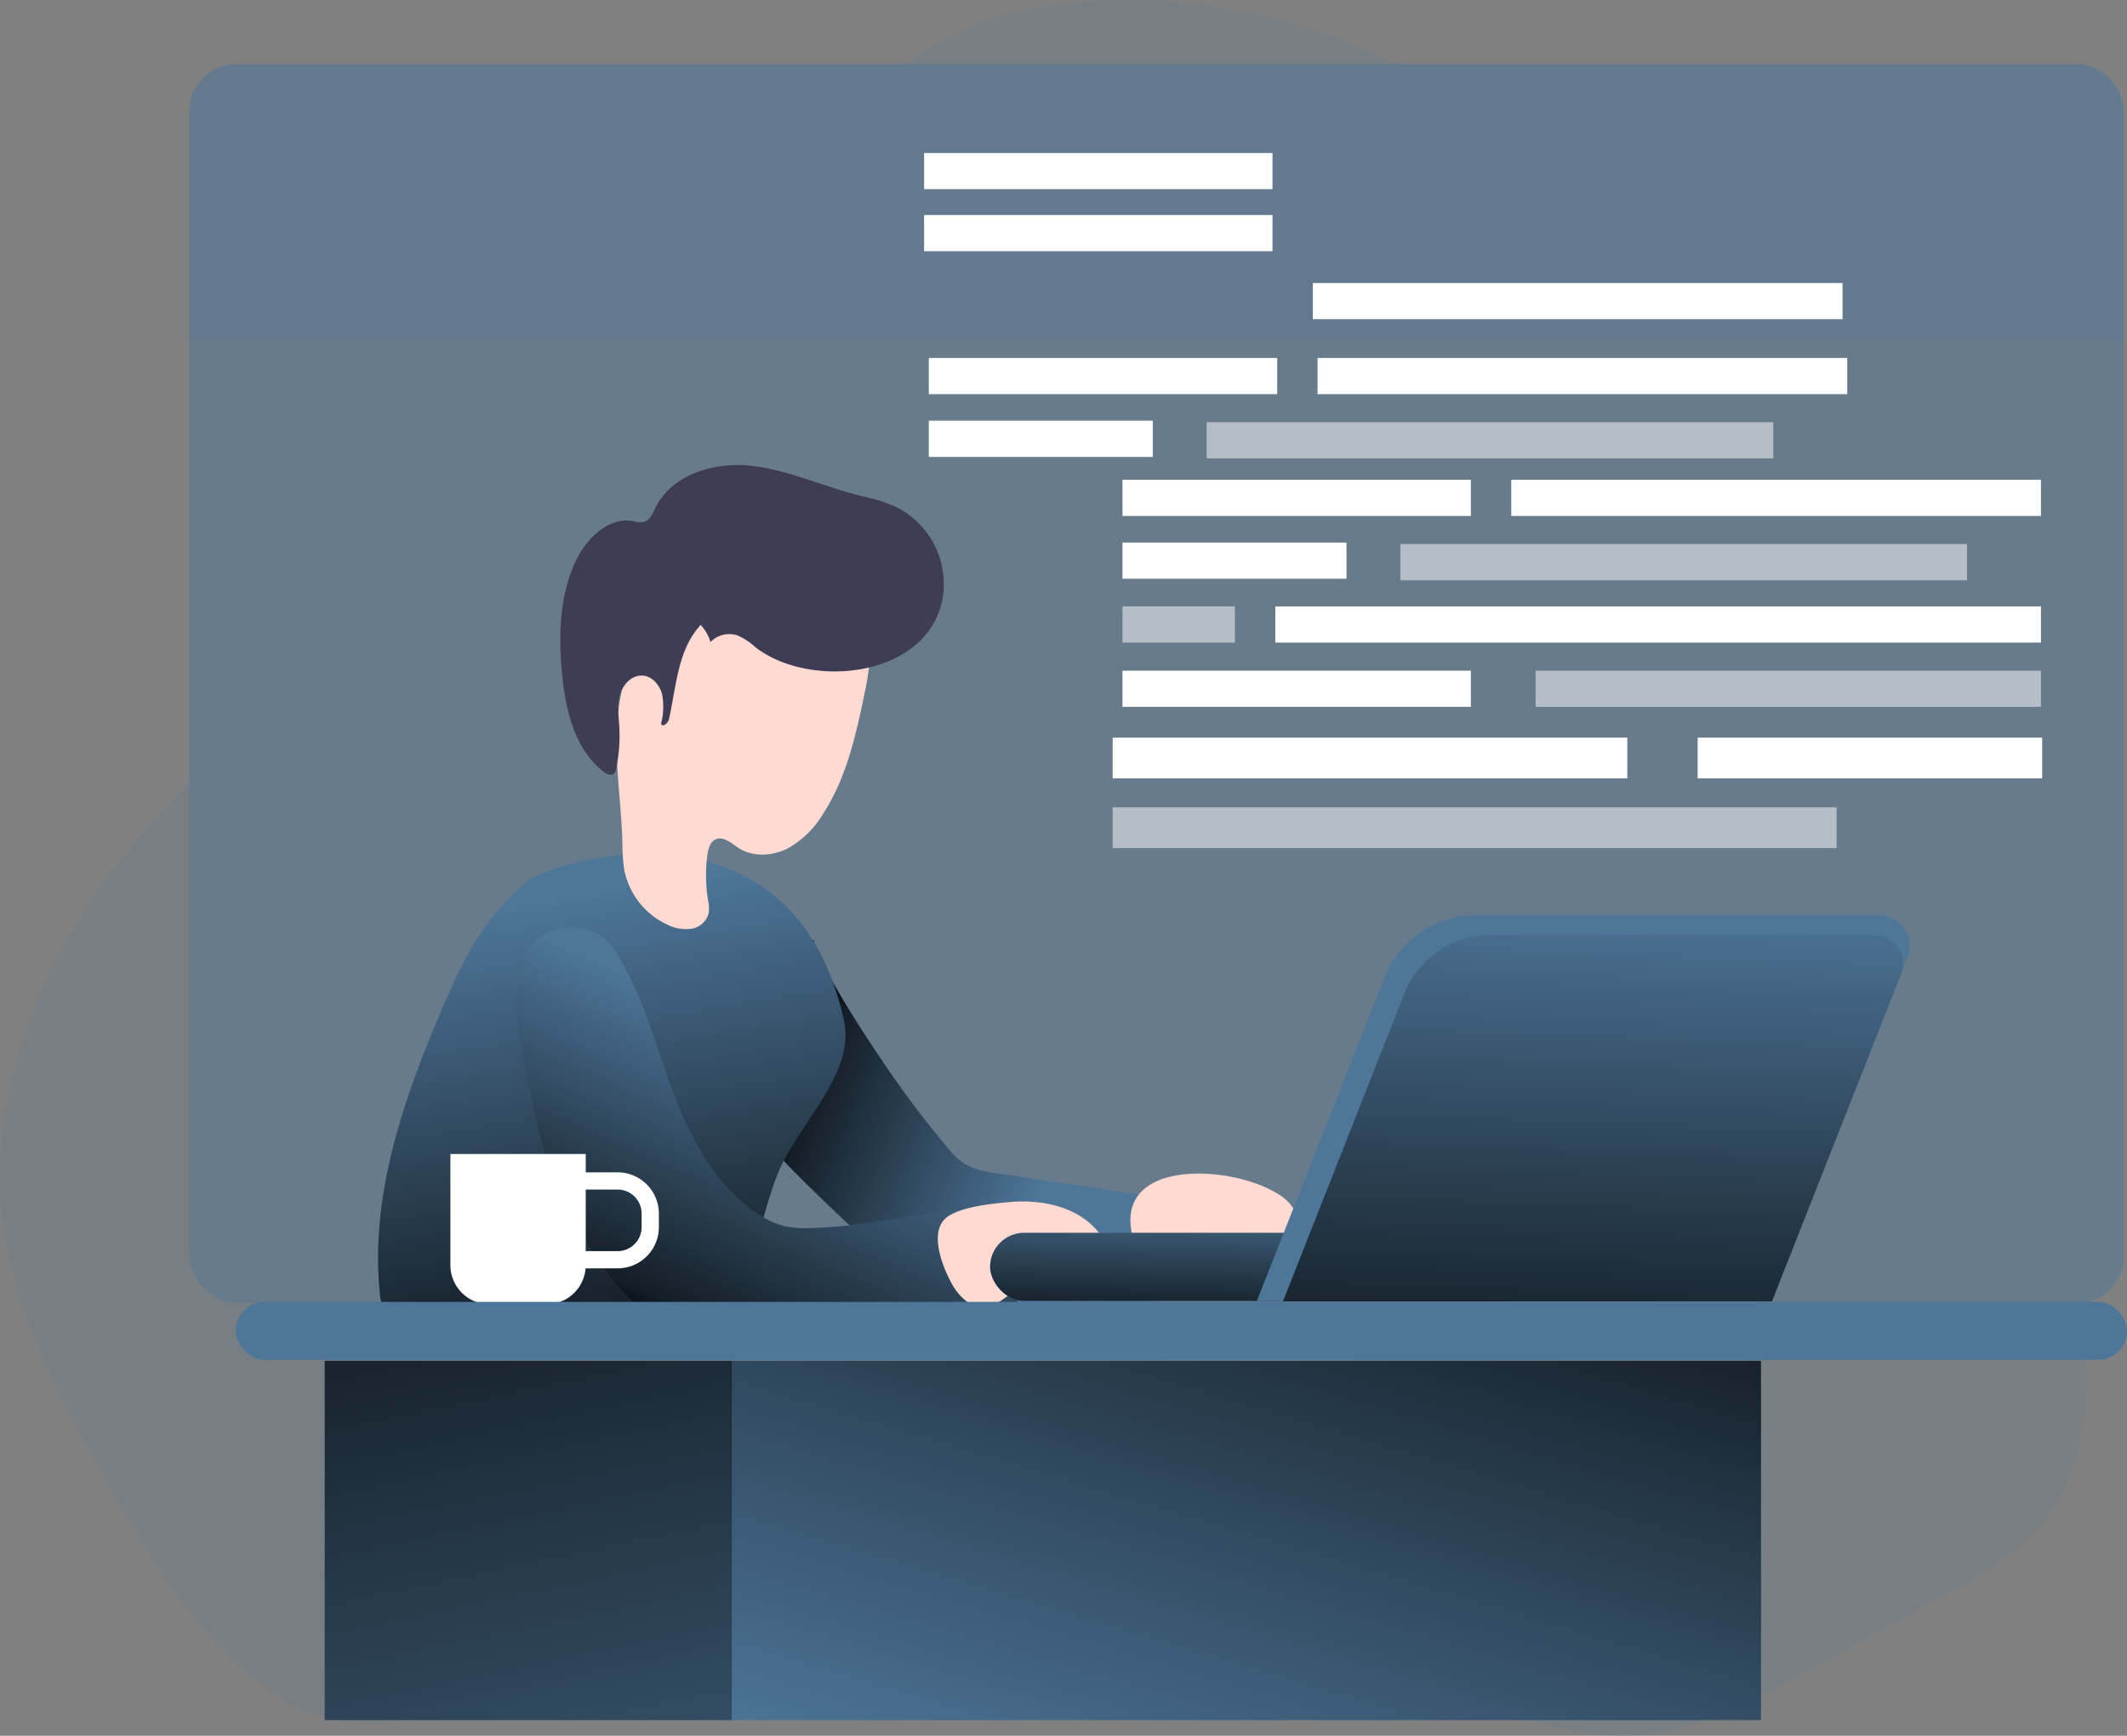 <svg data-name="Layer 1" xmlns="http://www.w3.org/2000/svg" xmlns:xlink="http://www.w3.org/1999/xlink" viewBox="0 0 407.22 332.41"><rect x="0" y="0" width="407.22" height="332.41" fill="#808080" stroke="none"/><defs><linearGradient id="46-03web_developer-0353a" x1="154.44" y1="220.63" x2="204.69" y2="239.78" gradientUnits="userSpaceOnUse"><stop offset=".01"/><stop offset=".12" stop-opacity=".75"/><stop offset="1" stop-opacity="0"/></linearGradient><linearGradient id="46-03web_developer-0353b" x1="128.92" y1="276.06" x2="113.67" y2="184.09" xlink:href="#46-03web_developer-0353a"/><linearGradient id="46-03web_developer-0353c" x1="134.36" y1="270.94" x2="159.48" y2="214.41" xlink:href="#46-03web_developer-0353a"/><linearGradient id="46-03web_developer-0353d" x1="262.98" y1="213.1" x2="219.92" y2="357.78" xlink:href="#46-03web_developer-0353a"/><linearGradient id="46-03web_developer-0353e" x1="85.31" y1="219.96" x2="127.03" y2="417.81" xlink:href="#46-03web_developer-0353a"/><linearGradient id="46-03web_developer-0353f" x1="264.92" y1="268.06" x2="265.51" y2="240.84" gradientTransform="rotate(180 265.195 255.4)" xlink:href="#46-03web_developer-0353a"/><linearGradient id="46-03web_developer-0353g" x1="307.69" y1="284.87" x2="311.73" y2="182.58" xlink:href="#46-03web_developer-0353a"/></defs><rect x="36.21" y="12.31" width="370.4" height="237.25" rx="8.95" fill="#4E7699" opacity=".48" style="isolation:isolate"/><path d="M399.28 266.88c-.27 7.77-2.05 15.68-6.4 22.12-5.48 8.11-14.38 13.13-23 17.85l-24.44 13.45c-10.71 5.9-22 11.94-34.21 12.11-8.64.13-17-2.72-25.31-5.11-38.81-11.2-79.69-12.77-119.81-9.94-20.55 1.45-41 4-61.36 7.07-16.29 2.42-35.84 10.47-50.53.94-16-10.4-25.82-27.24-34.86-43.59-7.87-14.19-15.85-28.73-18.45-44.74-4-24.74 5.58-50.15 20.57-70.25a161.15 161.15 0 0114.73-17v90.83a9 9 0 008.95 9h352.49a70.17 70.17 0 011.63 17.26zM267.58 12.32h-94.25a56.62 56.62 0 0111.48-6.76c7.45-3.25 15.57-4.7 23.67-5.28 20.38-1.47 40.82 3.03 59.1 12.04z" fill="#4E7699" opacity=".18" style="isolation:isolate"/><path d="M181.34 219.7a14.62 14.62 0 003.27 3.16 15.28 15.28 0 006 1.78l31.92 4.81a1.85 1.85 0 01.89.3 1.82 1.82 0 01.47 1.44 56.17 56.17 0 01-2.39 17.66 2.44 2.44 0 01-.65 1.24 2.56 2.56 0 01-1.46.44c-10.74.91-21.53.62-32.3.33a22 22 0 01-5.38-.59c-3-.84-5.45-2.89-7.71-5-4.85-4.51-24.48-22.64-25.67-25.1a67.19 67.19 0 01-3.8-10.92c-1-3.6 6.31-4.05 6.16-7.79a24.17 24.17 0 01.92-7.66 13.08 13.08 0 013.2-5.92c1.1-1-.6-7.78.92-7.86 1.76 6 9.72 18 13.18 23.14a193.68 193.68 0 0012.43 16.54z" fill="#4E7699"/><path d="M186.23 232.48a14.62 14.62 0 003.27 3.16 15.28 15.28 0 006 1.78l31.92 4.81a1.85 1.85 0 01.89.3 1.82 1.82 0 01.47 1.44 56.17 56.17 0 01-2.39 17.66 2.44 2.44 0 01-.65 1.24 2.56 2.56 0 01-1.46.44c-10.74.91-21.53.62-32.3.33a22 22 0 01-5.38-.59c-3-.84-5.45-2.89-7.71-5-4.85-4.51-24.48-22.64-25.67-25.1a67.19 67.19 0 01-3.8-10.92c-1-3.6 6.31-4.05 6.16-7.79a24.17 24.17 0 01.92-7.66 13.08 13.08 0 013.2-5.92c1.1-1-.6-7.78.92-7.86 1.76 6 9.72 18 13.18 23.14a193.68 193.68 0 0012.43 16.54z" transform="translate(-4.89 -12.78)" fill="url(#46-03web_developer-0353a)"/><path d="M100.57 169.04a58.54 58.54 0 00-6 6.2c-4.42 5.43-7.36 11.89-10.1 18.33-7.29 17.14-13.64 35.47-11.75 54a7 7 0 00.88 3.18 6.19 6.19 0 003.43 2.21c3.51 1.12 7.26 1.17 11 1.2 14.41.13 28.84.26 43.24-.44 2.23-.11 4.59-.28 6.44-1.54a10.44 10.44 0 003.14-3.93c3.87-7.28 5-15.7 8-23.36 4-10 15-19.09 12.68-29.63-9.92-44.75-56.42-30.35-60.96-26.22z" fill="#4E7699"/><path d="M105.46 181.82a58.54 58.54 0 00-6 6.2c-4.42 5.43-7.36 11.89-10.1 18.33-7.29 17.14-13.64 35.47-11.75 54a7 7 0 00.88 3.18 6.19 6.19 0 003.43 2.21c3.51 1.12 7.26 1.17 11 1.2 14.41.13 28.84.26 43.24-.44 2.23-.11 4.59-.28 6.44-1.54a10.44 10.44 0 003.14-3.93c3.87-7.28 5-15.7 8-23.36 4-10 15-19.09 12.68-29.63-9.92-44.75-56.42-30.35-60.96-26.22z" transform="translate(-4.89 -12.78)" fill="url(#46-03web_developer-0353b)"/><path d="M165.69 131.97c-1.69 8.21-3.46 16.64-8 23.71a18.36 18.36 0 01-6.93 6.82c-2.93 1.47-6.65 1.67-9.39-.13-1.37-.89-2.87-2.29-4.36-1.63-1.08.49-1.43 1.83-1.58 3a30.2 30.2 0 00.12 8.65 7.31 7.31 0 01.14 2.46 4.06 4.06 0 01-3.25 3 7.75 7.75 0 01-4.53-.71 14.64 14.64 0 01-8.44-10.82 35.06 35.06 0 01-.3-4.8c-.19-7.12-1.32-14.21-1.09-21.32s2-14.51 6.83-19.76a31.12 31.12 0 019.76-6.76c5.45-2.6 11.53-4.43 17.49-3.48a16.62 16.62 0 0111.57 7.72c3.12 4.79 3.13 8.36 1.96 14.05z" fill="#ffdad2"/><path d="M180.58 113.88a16.55 16.55 0 00-8.75-16.66c-2.65-1.32-5.6-1.88-8.46-2.64-6.7-1.8-13.13-4.78-20-5.42s-14.77 1.77-17.83 8c-.56 1.14-1.11 2.52-2.34 2.82a5.13 5.13 0 01-2-.18c-4.59-.81-8.72 3.11-10.79 7.28-3.34 6.75-3.51 14.62-2.78 22.11.67 6.93 2.44 14.42 8 18.64.55.42 1.36.8 1.89.35a1.58 1.58 0 00.43-.93 30.4 30.4 0 00.62-8c-.11-2-.43-4.12.09-6.09s2.19-3.84 4.23-3.78c1.89 0 3.41 1.76 3.88 3.6a13.28 13.28 0 01-.21 5.64c.3.75 1.35-.15 1.53-.93 1.38-6.28 1.69-13.31 6.05-18a7.73 7.73 0 011.88 3.27 5 5 0 015.15-1.28 12.24 12.24 0 013.44 2.25c10.62 8.29 33.74 5.83 35.97-10.05z" fill="#3f3d56"/><path d="M103.63 179.28c-3.36 2.44-5 6.73-5.1 10.87s4.28 30.41 8.41 37.87c3.2 5.8 9.87 20.94 20 25.12 3 1.24 47.35.72 67.93-1.51-.13-4.87-.37-9.74-.69-14.61a2.77 2.77 0 00-.55-1.79c-.52-.54-1.26-4.07-2-4.07-12 .05-24.1 3.72-36.1 4a21.12 21.12 0 01-5.21-.31 15 15 0 01-4-1.64c-9.26-5.24-14.38-15.53-18-25.54-2.77-7.72-5-15.71-9-22.92-1.42-2.57-2.69-5.07-5.49-6.2-3.29-1.33-7.15-1.48-10.2.73z" fill="#4E7699"/><path d="M108.52 192.06c-3.36 2.44-5 6.73-5.1 10.87s4.28 30.41 8.41 37.87c3.2 5.8 9.87 20.94 20 25.12 3 1.24 47.35.72 67.93-1.51-.13-4.87-.37-9.74-.69-14.61a2.77 2.77 0 00-.55-1.79c-.52-.54-1.26-4.07-2-4.07-12 .05-24.1 3.72-36.1 4a21.12 21.12 0 01-5.21-.31 15 15 0 01-4-1.64c-9.26-5.24-14.38-15.53-18-25.54-2.77-7.72-5-15.71-9-22.92-1.42-2.57-2.69-5.07-5.49-6.2-3.29-1.33-7.15-1.48-10.2.73z" transform="translate(-4.89 -12.78)" fill="url(#46-03web_developer-0353c)"/><path d="M193.11 230.22c6.23-.59 13.15.8 17.1 5.65a3 3 0 01.78 1.6 2.68 2.68 0 01-.48 1.51c-2.33 3.87-7.39 4.79-11.64 6.32a30.22 30.22 0 00-6.29 3.12 10 10 0 01-3.76 1.86c-3 .45-5.49-2.23-6.85-4.91-1.56-3-4-9.16-1-12 2.45-2.25 9.06-2.87 12.14-3.15zm51.59-1.54a8.53 8.53 0 012.79 2.55 3.67 3.67 0 01.26 3.63 5.05 5.05 0 01-1.87 1.68c-5.53 3.29-12.31 3.88-17.91 7a9.73 9.73 0 01-3.86 1.68 5.33 5.33 0 01-4.28-2 13.6 13.6 0 01-2.31-4.27c-6.55-17.2 17.76-16.27 27.18-10.27z" fill="#ffdad2"/><path d="M86.23 221h25.91v21.28a7.5 7.5 0 01-7.5 7.5H93.73a7.5 7.5 0 01-7.5-7.5V221z" fill="#fff"/><path d="M110.39 226.16h7.85a6.25 6.25 0 016.25 6.25V235a6.25 6.25 0 01-6.25 6.25h-7.85 0v-15.09h0z" fill="none" stroke="#fff" stroke-miterlimit="10" stroke-width="3.3"/><rect x="45.12" y="249.32" width="362.1" height="11.11" rx="5.56" fill="#4E7699"/><path fill="#4E7699" d="M138.75 260.6h198.39v68.81H138.75z"/><path fill="#4E7699" d="M62.17 260.6h77.93v68.81H62.17z"/><path fill="url(#46-03web_developer-0353d)" d="M140.06 260.6h197.09v68.81H140.06z"/><path fill="url(#46-03web_developer-0353e)" d="M62.17 260.6h77.93v68.81H62.17z"/><path d="M406.6 21.27v43.8H36.21v-43.8a9 9 0 018.95-9h352.49a9 9 0 018.95 9z" fill="#4E7699" opacity=".18" style="isolation:isolate"/><rect x="194.46" y="248.88" width="141.48" height="13.04" rx="6.52" transform="rotate(-180 262.75 249.005)" fill="#4E7699"/><rect x="194.46" y="248.88" width="141.48" height="13.04" rx="6.52" transform="rotate(-180 262.75 249.005)" fill="url(#46-03web_developer-0353f)"/><path d="M240.62 249.15h98.57l26-65.93a5.8 5.8 0 00-5.39-7.92h-77.35a18.68 18.68 0 00-17.34 11.82z" fill="#4E7699"/><path d="M245.63 249.22h93.62l24.69-62.63a5.5 5.5 0 00-5.12-7.52h-73.46a17.73 17.73 0 00-16.5 11.22z" fill="#4E7699"/><path d="M250.52 262h93.62l24.69-62.63a5.5 5.5 0 00-5.12-7.52h-73.46a17.73 17.73 0 00-16.5 11.22z" transform="translate(-4.89 -12.78)" fill="url(#46-03web_developer-0353g)"/><path fill="#fff" opacity=".51" d="M213.02 154.61h138.6v7.8h-138.6z"/><path fill="#fff" d="M213.02 141.26h98.53v7.8h-98.53zm112 0h65.96v7.8h-65.96zm-35.68-49.38h101.41v6.93H289.34z"/><path fill="#fff" opacity=".51" d="M268.1 104.19h108.49v6.93H268.1z"/><path fill="#fff" d="M214.9 91.88h66.7v6.93h-66.7zm29.26 24.25h146.59v6.93H244.16z"/><path fill="#fff" opacity=".51" d="M214.9 116.13h21.52v6.93H214.9zm79.09 12.31h96.76v6.93h-96.76z"/><path fill="#fff" d="M214.9 128.44h66.7v6.93h-66.7zm0-24.54h42.89v6.93H214.9zm37.35-35.35h101.41v6.93H252.25z"/><path fill="#fff" opacity=".51" d="M231.01 80.86H339.5v6.93H231.01z"/><path fill="#fff" d="M177.82 68.55h66.7v6.93h-66.7zm73.53-14.35h101.41v6.93H251.35zm-74.43-13.02h66.7v6.93h-66.7zm0-11.88h66.7v6.93h-66.7zm.9 51.27h42.89v6.93h-42.89z"/></svg>